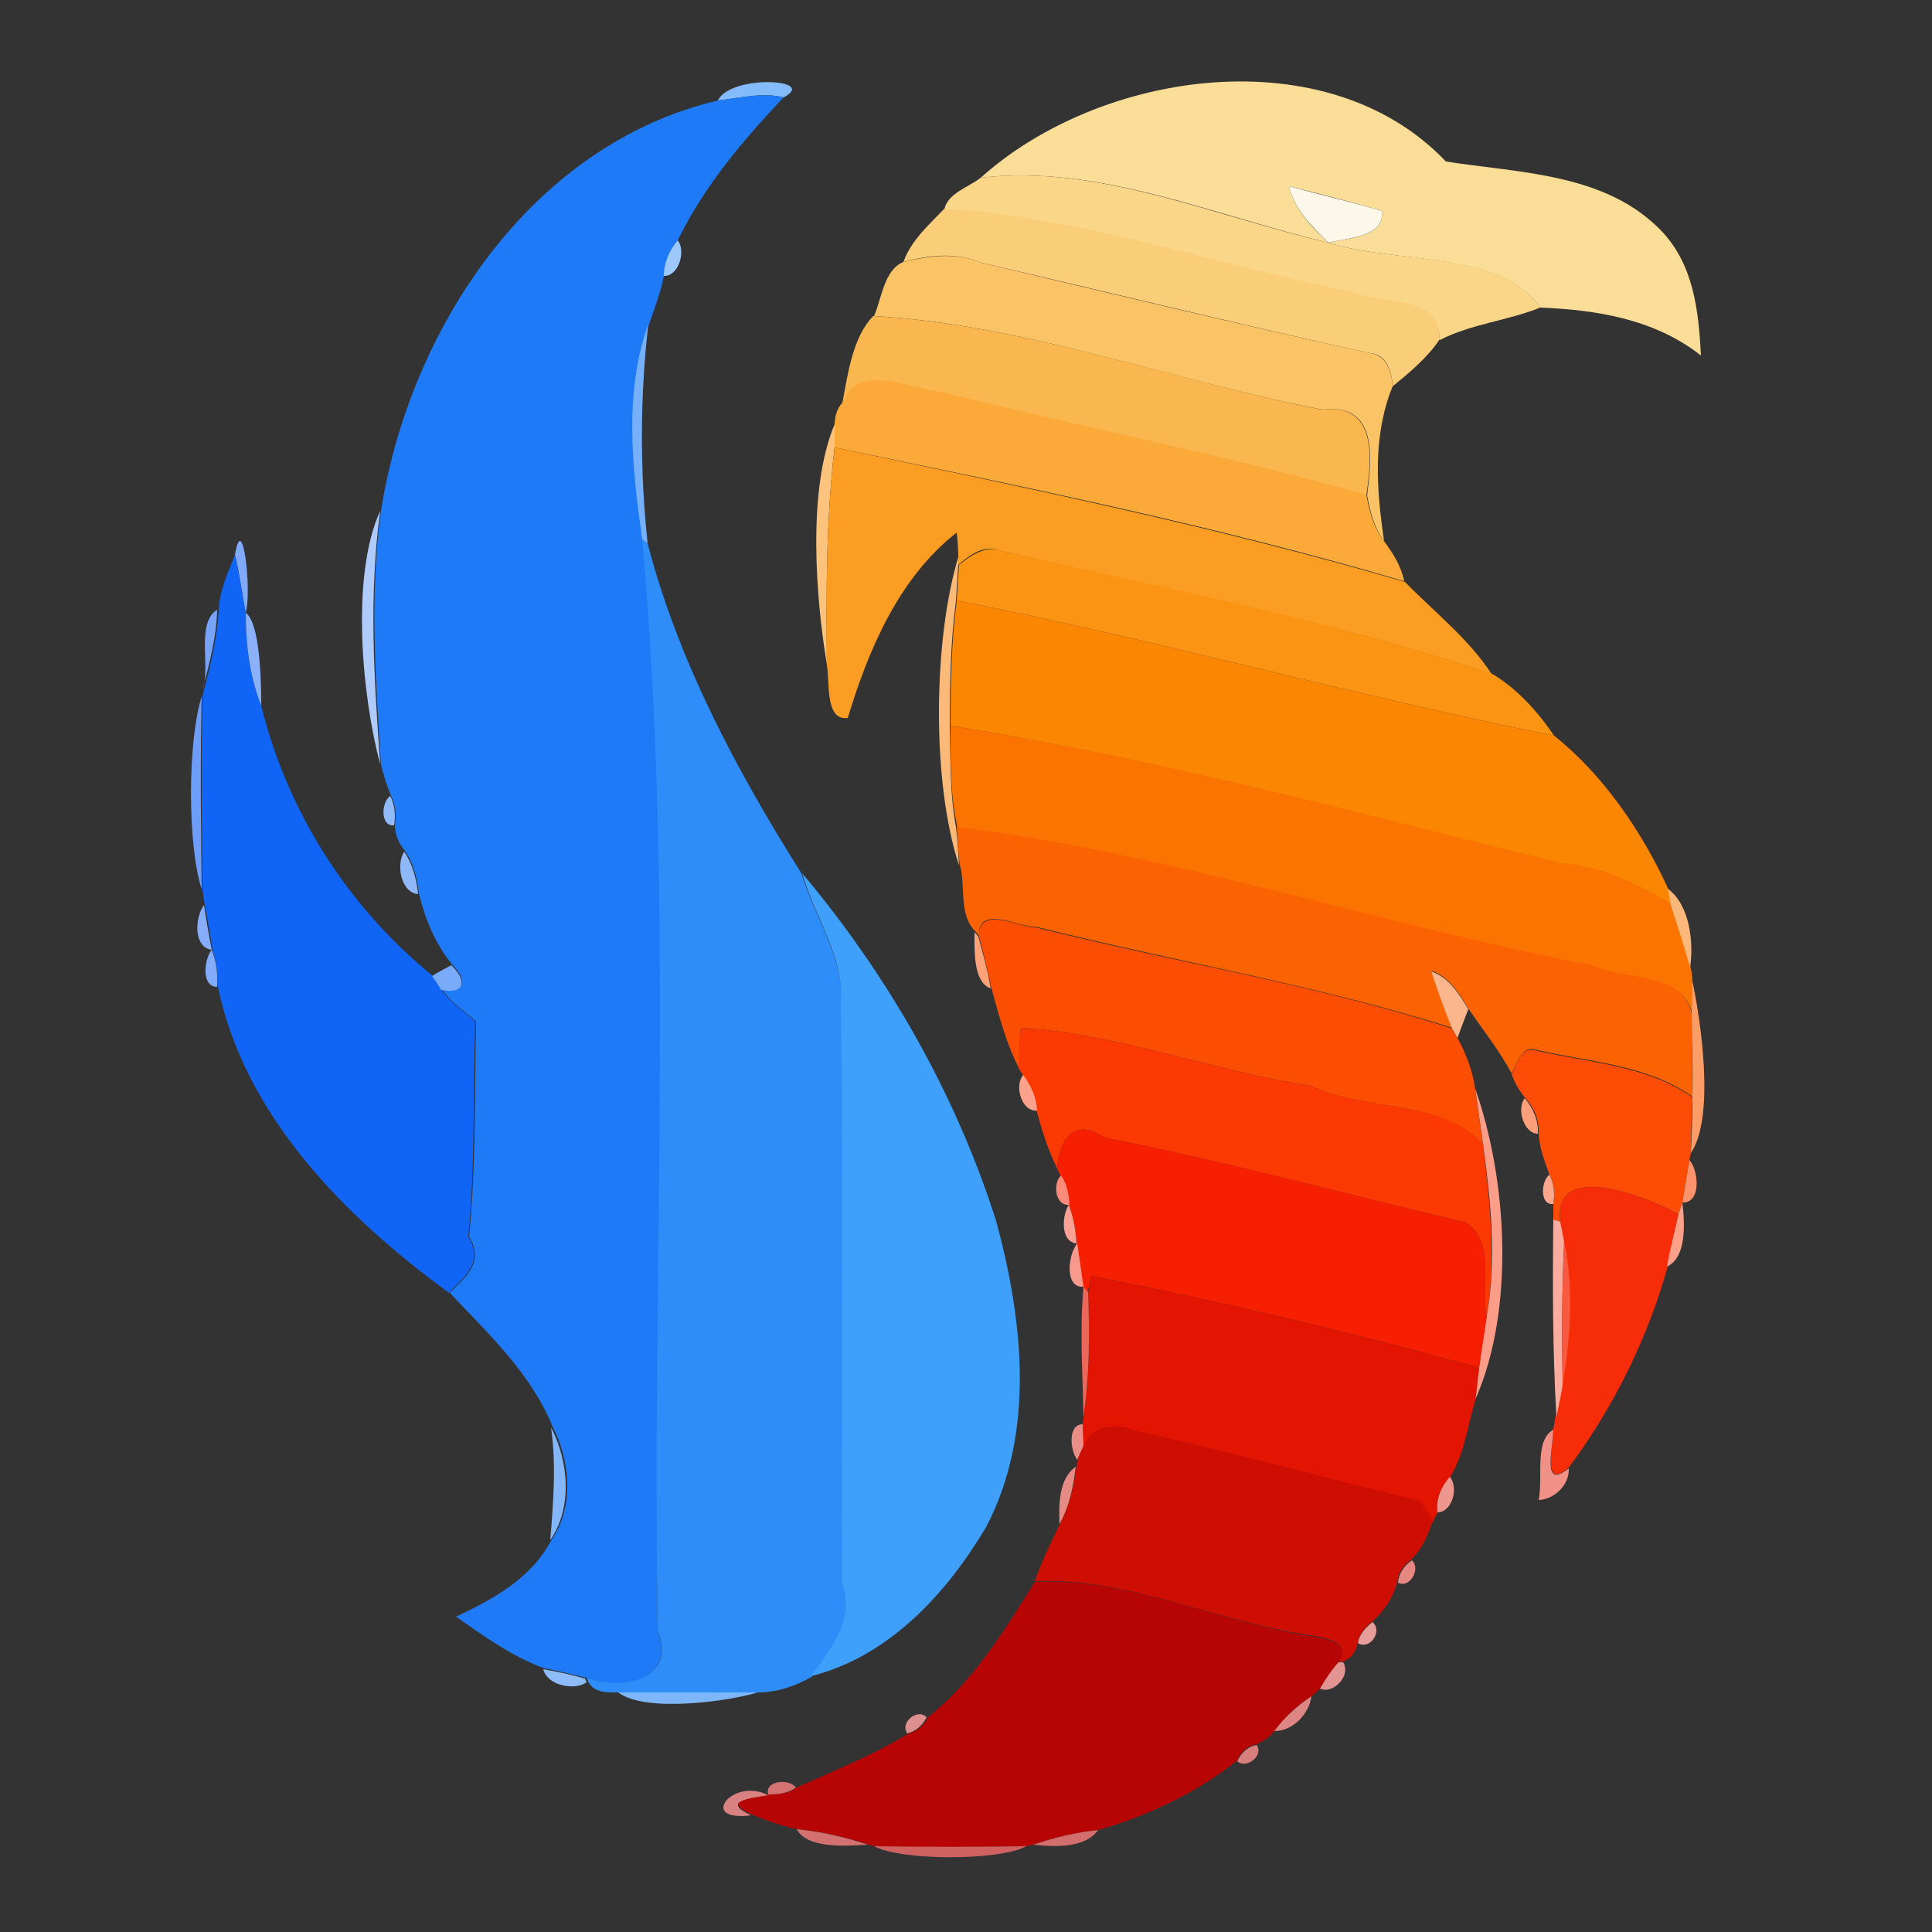 <?xml version="1.0" encoding="utf-8"?>
<!-- Generator: Adobe Illustrator 26.0.3, SVG Export Plug-In . SVG Version: 6.00 Build 0)  -->
<svg version="1.1" id="Layer_1" xmlns="http://www.w3.org/2000/svg" xmlns:xlink="http://www.w3.org/1999/xlink" x="0px" y="0px"
	 viewBox="0 0 250 250" style="enable-background:new 0 0 250 250;" xml:space="preserve">
<rect x="0" y="0" width="250" height="250" fill="#333333" stroke="none"/>
<style type="text/css">
	.st0{fill:#84BCFB;}
	.st1{fill:#FADD96;}
	.st2{fill:#1F7AF7;}
	.st3{fill:#FAD688;}
	.st4{fill:#FDF7E9;}
	.st5{fill:#FACD78;}
	.st6{fill:#9DC8FB;}
	.st7{fill:#FAC366;}
	.st8{fill:#FAB750;}
	.st9{fill:#76B0FA;}
	.st10{fill:#FBAA3A;}
	.st11{fill:#FCC37C;}
	.st12{fill:#FB9C23;}
	.st13{fill:#AECBFB;}
	.st14{fill:#7FAAF9;}
	.st15{fill:#2E8DF9;}
	.st16{fill:#FB9412;}
	.st17{fill:#1065F6;}
	.st18{fill:#FCBA79;}
	.st19{fill:#FB8602;}
	.st20{fill:#77A4F9;}
	.st21{fill:#8AB1FA;}
	.st22{fill:#6D9DF8;}
	.st23{fill:#FB7401;}
	.st24{fill:#91BAFA;}
	.st25{fill:#FB6202;}
	.st26{fill:#8FB8FA;}
	.st27{fill:#3EA0FA;}
	.st28{fill:#FCB77B;}
	.st29{fill:#85ADF9;}
	.st30{fill:#FC4E03;}
	.st31{fill:#FDA279;}
	.st32{fill:#82ABF9;}
	.st33{fill:#79ABFA;}
	.st34{fill:#FCB68D;}
	.st35{fill:#FC9D67;}
	.st36{fill:#FC3803;}
	.st37{fill:#FC4C05;}
	.st38{fill:#FCA18B;}
	.st39{fill:#FB9D89;}
	.st40{fill:#FD9F7B;}
	.st41{fill:#F71F01;}
	.st42{fill:#FC936D;}
	.st43{fill:#FB8A7A;}
	.st44{fill:#FCA68E;}
	.st45{fill:#F72C09;}
	.st46{fill:#FAA196;}
	.st47{fill:#FCA089;}
	.st48{fill:#FAAC9F;}
	.st49{fill:#F7998D;}
	.st50{fill:#F85941;}
	.st51{fill:#E31502;}
	.st52{fill:#EC675A;}
	.st53{fill:#EA8D86;}
	.st54{fill:#84B6FA;}
	.st55{fill:#CE0D03;}
	.st56{fill:#F09086;}
	.st57{fill:#E78B85;}
	.st58{fill:#EE978F;}
	.st59{fill:#E68781;}
	.st60{fill:#B60504;}
	.st61{fill:#E79D99;}
	.st62{fill:#E39392;}
	.st63{fill:#8DBBFB;}
	.st64{fill:#7EB6FA;}
	.st65{fill:#DD8684;}
	.st66{fill:#DD8E8E;}
	.st67{fill:#D87E7D;}
	.st68{fill:#D47272;}
	.st69{fill:#D98281;}
	.st70{fill:#D37170;}
	.st71{fill:#D26E6D;}
	.st72{fill:#CF6261;}
</style>
<g id="_x23_84bcfbff">
	<path class="st0" d="M92.9,13c1.6-3.4,13.1-2.8,8.5-0.4C98.6,11.9,95.7,12.7,92.9,13z"/>
</g>
<g id="_x23_fadd96ff">
	<path class="st1" d="M126.9,23c15.6-14,44.9-18.2,60.2-2.1c9.6,1.5,20.8,1.5,28,9.1c4.1,4.4,4.7,10.3,5,16
		c-6-4.7-13.4-5.9-20.8-6.2c-5.1-7.4-18.6-5.6-27.4-8.4c2.4-0.6,7.4-0.7,6.9-4.1c-4-1.2-8-2.2-12-3.2c0.7,3,2.9,5.3,5.1,7.3
		C157.1,27.9,142.1,21.2,126.9,23z"/>
</g>
<g id="_x23_1f7af7ff">
	<path class="st2" d="M92.9,13c2.8-0.3,5.7-1.1,8.5-0.4c-5.3,5.6-10.3,11.5-13.7,18.5c-1.1,1.3-1.7,2.9-1.8,4.6
		c-0.4,2.1-1.2,4.2-1.9,6.2c-3.2,8.9-2.2,18.7-0.8,27.9c4.2,46.9,1.2,94.2,1.9,141.2c2.5,6.6-5.1,7.9-9.2,6.1
		c-1.8-0.4-3.6-0.9-5.4-1.2c-4.2-1.5-7.9-4.2-11.5-6.7c4.9-2.3,9.8-5,12.4-10c2.9-4.2,2.4-10.2,0.1-14.6c-2.8-6.9-8.3-12-13.3-17.3
		c1.8-1.9,4.6-3.8,2.5-7.3c0.9-9.2,0.7-18.5,0.9-27.8c-1.5-1.4-3.3-2.5-4.4-4.2c3.2,0.6,3.2-1.3,1.3-3.2c-2.2-2.7-3.5-5.9-4.3-9.2
		c-0.2-1.9-0.7-3.9-1.8-5.5c-0.8-1-1.3-2.1-1.3-3.3c0.2-1.3,0.1-2.7-0.5-3.8c-0.5-1.3-1-2.7-1.3-4.1c-0.7-10.9-1.5-21.9,0-32.8
		C53,42.6,68.7,18.7,92.9,13z"/>
</g>
<g id="_x23_fad688ff">
	<path class="st3" d="M126.9,23c15.2-1.8,30.2,5,45,8.4c8.7,2.8,22.3,0.9,27.4,8.4c-4.2,1.7-8.9,2.1-13,4.2
		c-0.1-5.8-7.4-4.5-11.2-6.1c-17.6-3.5-34.9-9.7-52.9-10.8C122.6,25,125.4,24.2,126.9,23z"/>
</g>
<g id="_x23_fdf7e9ff">
	<path class="st4" d="M166.8,24.1c4,1.1,8,2,12,3.2c0.5,3.4-4.6,3.5-6.9,4.1C169.7,29.3,167.5,27.1,166.8,24.1z"/>
</g>
<g id="_x23_facd78ff">
	<path class="st5" d="M122.2,27c18,1.1,35.3,7.3,52.9,10.8c3.8,1.6,11.2,0.2,11.2,6.1c-1.6,2.4-3.9,4.3-6.1,6.1
		c-0.1-1.9-0.7-4.1-2.9-4.3C160.5,42,143.8,37.9,127,34c-3.3-1.4-6.8-1-10.1-0.1C117.9,31.1,120.2,29.1,122.2,27z"/>
</g>
<g id="_x23_9dc8fbff">
	<path class="st6" d="M85.9,35.7c0-1.7,0.7-3.3,1.8-4.6C88.8,32.5,87.8,35.8,85.9,35.7z"/>
</g>
<g id="_x23_fac366ff">
	<path class="st7" d="M116.9,33.9c3.3-0.8,6.8-1.3,10.1,0.1c16.8,4,33.5,8,50.3,11.7c2.2,0.3,2.8,2.5,2.9,4.3
		c-2.6,6.4-2.1,13.3-1.1,20c-1.3-1.7-1.8-3.8-2.2-5.9c0.6-4.7,1.5-12-5.8-11.1c-19.3-3.7-38.4-11-58-12.1
		C114.1,38.6,114.4,34.9,116.9,33.9z"/>
</g>
<g id="_x23_fab750ff">
	<path class="st8" d="M113,40.9c19.6,1.1,38.7,8.3,58,12.1c7.3-0.9,6.5,6.4,5.8,11.1c-18.3-5.1-37-8.8-55.5-13.4
		c-4-0.5-10.2-3.7-12.3,1.5C109.7,48.3,110.4,43.5,113,40.9z"/>
</g>
<g id="_x23_76b0faff">
	<path class="st9" d="M83.1,69.8c-1.3-9.2-2.4-19,0.8-27.9c-1.1,9.5-1.1,19-0.1,28.4L83.1,69.8z"/>
</g>
<g id="_x23_fbaa3aff">
	<path class="st10" d="M109,52.1c2.1-5.2,8.3-1.9,12.3-1.5c18.5,4.6,37.2,8.3,55.5,13.4c0.4,2.1,0.9,4.2,2.2,5.9
		c1.2,1.6,2.3,3.3,2.7,5.3C157.6,68.1,132.7,63,108,57.9c0-0.7,0-2.2,0-2.9C108,53.9,108.3,52.9,109,52.1z"/>
</g>
<g id="_x23_fcc37cff">
	<path class="st11" d="M107,86c-1.4-8.3-2.6-22.6,1-31.1c0,0.7,0,2.2,0,2.9C106.9,67.2,106.9,76.6,107,86z"/>
</g>
<g id="_x23_fb9c23ff">
	<path class="st12" d="M108,57.9c24.7,5.2,49.6,10.3,73.8,17.4c3.8,3.9,8.2,7.3,11.2,11.9c-20.7-6.9-42.2-10.9-63.4-15.9
		c-2.2-0.9-4,0.4-5.6,1.8l0-1c0-0.8-0.1-2.4-0.2-3.2c-7.5,5.9-11.4,15.1-14.1,24c-3,0.4-2.3-4.7-2.7-6.8
		C106.9,76.6,106.9,67.2,108,57.9z"/>
</g>
<g id="_x23_aecbfbff">
	<path class="st13" d="M49.2,98.9c-2.3-8.5-3.9-24.3,0-32.8C47.7,77,48.4,87.9,49.2,98.9z"/>
</g>
<g id="_x23_7faaf9ff">
	<path class="st14" d="M30.4,71.8c1-6,2.2,4.7,1.4,7.5C31.3,76.8,31,74.2,30.4,71.8z"/>
</g>
<g id="_x23_2e8df9ff">
	<path class="st15" d="M83.1,69.8l0.7,0.5c3.9,15.1,11.5,29.4,19.9,42.7c1.7,5.7,5.5,10.8,5.2,17c0.3,25-0.1,50,0.2,75
		c1.5,4.8-1.5,8.5-4.1,12c-2.1,1.2-4.5,2-6.9,2c-6,0-12,0-18,0c-1.5,0-3.2,0.1-4-1.4l-0.2-0.5c4.2,1.7,11.8,0.4,9.2-6.1
		C84.3,163.9,87.3,116.7,83.1,69.8z"/>
</g>
<g id="_x23_fb9412ff">
	<path class="st16" d="M124.1,73.1c1.6-1.3,3.5-2.6,5.6-1.8c21.2,4.9,42.7,9,63.4,15.9c3.2,1.9,5.9,4.9,8,8
		c-25.9-5.2-51.4-12.4-77.3-17.5C123.9,76.1,124,74.6,124.1,73.1z"/>
</g>
<g id="_x23_1065f6ff">
	<path class="st17" d="M30.4,71.8c0.6,2.5,0.9,5,1.4,7.5c0,4.1,0.5,8.2,2,12c3.4,13.8,11.2,26,22.1,34.9c0.3,0.5,0.9,1.4,1.2,1.8
		c1.1,1.7,2.9,2.8,4.4,4.2c-0.3,9.3,0,18.6-0.9,27.8c2.1,3.5-0.7,5.3-2.5,7.3c-13.4-9.8-26.4-22.8-29.9-39.6c0-1.6-0.2-3.3-0.7-4.8
		c-0.2-1.4-0.7-4.3-1-5.8c-0.1-0.5-0.2-1.5-0.3-2c-0.1-8.3-0.2-16.7,0-25l0.2-0.8c0.9-3.4,1.7-6.8,1.9-10.3
		C28.4,76.4,29.5,74.1,30.4,71.8z"/>
</g>
<g id="_x23_fcba79ff">
	<path class="st18" d="M124.1,112c-3.6-11-3.3-29.3-0.1-39.9l0,1c-0.1,1.5-0.2,3.1-0.3,4.6c-0.7,5.4-0.8,10.8-0.8,16.2
		c0.1,4.4,0,8.8,0.8,13.1C123.9,108.7,124,110.4,124.1,112z"/>
</g>
<g id="_x23_fb8602ff">
	<path class="st19" d="M123,93.9c0-5.4,0.1-10.9,0.8-16.2c25.9,5.1,51.4,12.3,77.3,17.5c6.3,5,11.4,12.4,14.8,19.9
		c0.1,0.5,0.3,1.4,0.3,1.9c-4.3-2.6-8.9-4.8-14-5.2C175.9,105.3,149.7,98.2,123,93.9z"/>
</g>
<g id="_x23_77a4f9ff">
	<path class="st20" d="M26.2,89.2c1.1-2.7-0.9-8.6,1.9-10.3C28,82.5,27.1,85.9,26.2,89.2z"/>
</g>
<g id="_x23_8ab1faff">
	<path class="st21" d="M31.8,79.3c1.8,1.3,2,8.4,2,12C32.3,87.5,31.8,83.4,31.8,79.3z"/>
</g>
<g id="_x23_6d9df8ff">
	<path class="st22" d="M26.1,115.1c-1.9-6-1.8-19.3,0-25C25.9,98.4,26,106.8,26.1,115.1z"/>
</g>
<g id="_x23_fb7401ff">
	<path class="st23" d="M123,93.9c26.7,4.2,52.9,11.4,79.2,17.8c5.1,0.4,9.7,2.7,14,5.2c0.9,2.8,1.8,5.6,2.6,8.4
		c0.1,0.4,0.2,1.3,0.2,1.7c0,1.4,0,2.8,0,4.2c-1.4-5.5-8.8-4.2-12.9-6.2c-27.5-5.3-54.4-14.4-82.2-17.9
		C122.9,102.7,123,98.3,123,93.9z"/>
</g>
<g id="_x23_91bafaff">
	<path class="st24" d="M50.5,103c0.6,1.2,0.7,2.5,0.5,3.8C49.2,107,49.3,103.8,50.5,103z"/>
</g>
<g id="_x23_fb6202ff">
	<path class="st25" d="M123.8,107c27.8,3.5,54.7,12.6,82.2,17.9c4.1,2,11.5,0.7,12.9,6.2c0,3.6,0.1,7.2,0.1,10.8
		c-5.8-4.1-13.3-4.5-20-6c-2.1-0.8-2.6,1.6-3.4,3c-1.6-3-3.7-5.6-5.6-8.4c-1.2-2-2.5-4.1-4.8-4.9c0.8,2.5,1.8,4.9,2.7,7.4
		c-17.6-5.6-36-8.6-53.9-13.1c-1.8,0.2-7.6-3-7.3,1.2l-0.5-0.6c-2.2-2.2-1.2-5.8-2-8.6C124,110.4,123.9,108.7,123.8,107z"/>
</g>
<g id="_x23_8fb8faff">
	<path class="st26" d="M52.3,110.2c1.1,1.6,1.6,3.6,1.8,5.5C51.9,115.5,51.2,111.9,52.3,110.2z"/>
</g>
<g id="_x23_3ea0faff">
	<path class="st27" d="M103.8,113c11.1,13.2,19.9,28.6,25.1,45c3.5,12.9,5.1,27.4-1.3,39.6c-5.1,8.6-12.6,16.8-22.7,19.3
		c2.6-3.5,5.7-7.2,4.1-12c-0.2-25,0.2-50-0.2-75C109.3,123.8,105.4,118.7,103.8,113z"/>
</g>
<g id="_x23_fcb77bff">
	<path class="st28" d="M215.8,115c2.8,2,3.4,6.8,2.9,10.2c-0.8-2.8-1.7-5.6-2.6-8.4C216.1,116.4,215.9,115.5,215.8,115z"/>
</g>
<g id="_x23_85adf9ff">
	<path class="st29" d="M26.4,117.1c0.2,1.5,0.7,4.3,1,5.8C25,122.6,25.2,118.7,26.4,117.1z"/>
</g>
<g id="_x23_fc4e03ff">
	<path class="st30" d="M126.7,121.2c-0.2-4.2,5.5-1.1,7.3-1.2c17.9,4.5,36.3,7.4,53.9,13.1c0.2,0.3,0.5,0.9,0.7,1.2
		c1.1,2.1,2,4.3,2.3,6.7c0.3,2.4,0.7,4.8,1,7.1c-5.6-6-15.4-4.2-22.3-7.6c-12.6-1.9-24.7-6.7-37.5-7.5c-0.2,1.8-0.2,3.6-0.2,5.3
		c-1.7-3.2-2.6-6.8-3.6-10.4C127.8,125.7,127.3,123.4,126.7,121.2z"/>
</g>
<g id="_x23_fda279ff">
	<path class="st31" d="M126.1,120.6l0.5,0.6c0.6,2.2,1.2,4.4,1.6,6.7C125.9,127.1,126.1,122.9,126.1,120.6z"/>
</g>
<g id="_x23_82abf9ff">
	<path class="st32" d="M27.4,122.9c0.6,1.5,0.8,3.2,0.7,4.8C26,127.7,26.4,124.1,27.4,122.9z"/>
</g>
<g id="_x23_79abfaff">
	<path class="st33" d="M58.4,124.9c2,1.9,1.9,3.8-1.3,3.2c-0.3-0.5-0.9-1.4-1.2-1.8C56.5,125.9,57.8,125.2,58.4,124.9z"/>
</g>
<g id="_x23_fcb68dff">
	<path class="st34" d="M185.2,125.7c2.3,0.8,3.6,2.9,4.8,4.9c-0.5,1.2-0.9,2.4-1.4,3.7c-0.2-0.3-0.5-0.9-0.7-1.2
		C186.9,130.6,186,128.2,185.2,125.7z"/>
</g>
<g id="_x23_fc9d67ff">
	<path class="st35" d="M219,127c1,4.6,3,17.5-0.2,22.2c0.1-1.8,0.2-5.4,0.2-7.2c0.1-3.6-0.1-7.2-0.1-10.8
		C218.9,129.8,219,128.4,219,127z"/>
</g>
<g id="_x23_fc3803ff">
	<path class="st36" d="M132.1,133c12.8,0.8,24.9,5.6,37.5,7.5c7,3.4,16.8,1.6,22.3,7.6c0.9,7.4,1.7,14.9,0.5,22.2
		c-1-3.8,1.3-9.5-2.7-12.1c-15.6-3.7-31.1-7.9-46.8-11c-4.3-3-6,1.1-6.1,4c-1.2-2.4-2-5-2.7-7.6c-0.1-1.7-0.8-3.2-1.8-4.6l-0.5-0.8
		C131.9,136.5,131.9,134.8,132.1,133z"/>
</g>
<g id="_x23_fc4c05ff">
	<path class="st37" d="M195.6,139c0.8-1.4,1.2-3.8,3.4-3c6.7,1.5,14.2,1.9,20,6c-0.1,1.8-0.2,5.4-0.2,7.2l-0.2,0.9
		c-0.2,1.4-0.7,4.1-0.9,5.5c-0.1,0.4-0.4,1.1-0.5,1.5c-4.5-2.4-16.3-7-15.3,1l-0.9-0.3c0-0.5,0-1.5,0-2c0.2-1.3,0.1-2.7-0.5-3.8
		c-0.6-1.7-1.3-3.4-1.4-5.3c0.1-1.8-0.6-3.4-1.7-4.6C196.6,141.2,196,140.1,195.6,139z"/>
</g>
<g id="_x23_fca18bff">
	<path class="st38" d="M132.4,139.1c1,1.3,1.7,2.9,1.8,4.6C132.2,143.9,131.2,140.5,132.4,139.1z"/>
</g>
<g id="_x23_fb9d89ff">
	<path class="st39" d="M190.9,140.9c4.1,11.6,5.2,28.5,0,40.2c0.2-1.4,0.3-2.8,0.5-4.2c0.3-2.2,0.6-4.5,1-6.7
		c1.3-7.3,0.5-14.9-0.5-22.2C191.6,145.7,191.2,143.3,190.9,140.9z"/>
</g>
<g id="_x23_fd9f7bff">
	<path class="st40" d="M197.3,142.1c1.1,1.3,1.8,2.9,1.7,4.6C197.2,146.7,196.2,143.5,197.3,142.1z"/>
</g>
<g id="_x23_f71f01ff">
	<path class="st41" d="M136.8,151.2c0.1-2.9,1.8-7,6.1-4c15.8,3.1,31.2,7.3,46.8,11c4,2.6,1.7,8.3,2.7,12.1c-0.3,2.2-0.7,4.4-1,6.7
		c-16.5-4.6-33.4-8.6-50.2-11.9c-0.1,0.5-0.3,1.6-0.5,2.1l-0.6-0.7c-0.2-1.4-0.6-4.2-0.8-5.6c-0.1-1.7-0.4-3.4-1-5
		c-0.1-1.3-0.2-2.7-1.1-3.8L136.8,151.2z"/>
</g>
<g id="_x23_fc936dff">
	<path class="st42" d="M217.7,155.6c0.2-1.4,0.7-4.1,0.9-5.5C219.8,151.4,220.2,155.7,217.7,155.6z"/>
</g>
<g id="_x23_fb8a7aff">
	<path class="st43" d="M137.3,152.1c0.8,1.1,1,2.5,1.1,3.8C136.5,156.1,136.2,153.1,137.3,152.1z"/>
</g>
<g id="_x23_fca68eff">
	<path class="st44" d="M200.5,152c0.6,1.2,0.7,2.5,0.5,3.8C199.2,156,199.4,152.8,200.5,152z"/>
</g>
<g id="_x23_f72c09ff">
	<path class="st45" d="M201.9,158.1c-1-8,10.8-3.4,15.3-1c-0.5,2.3-1.1,4.5-1.4,6.8c-2.6,9.3-7,18.2-12.8,26c-3.4,2.9-2.1-2.2-2-5
		c0.1-0.4,0.2-1.3,0.3-1.7c0.3-1.4,0.6-2.7,0.8-4.1c0.9-6.1,1.4-12.4,0.2-18.5C202.2,160.1,202,158.8,201.9,158.1z"/>
</g>
<g id="_x23_faa196ff">
	<path class="st46" d="M138.3,155.9c0.6,1.6,0.9,3.3,1,5C137.2,160.7,137.4,157.3,138.3,155.9z"/>
</g>
<g id="_x23_fca089ff">
	<path class="st47" d="M217.2,157.1c0.1-0.4,0.4-1.1,0.5-1.5c0.3,2.6,0.6,7.1-2,8.3C216.1,161.6,216.7,159.4,217.2,157.1z"/>
</g>
<g id="_x23_faac9fff">
	<path class="st48" d="M201,157.8l0.9,0.3c0.1,0.6,0.4,2,0.5,2.6c-0.3,6.2-0.3,12.3-0.2,18.5c-0.2,1.4-0.5,2.7-0.8,4.1
		C200.9,174.8,200.9,166.3,201,157.8z"/>
</g>
<g id="_x23_f7998dff">
	<path class="st49" d="M139.4,160.9c0.2,1.4,0.6,4.2,0.8,5.6C137.7,166.7,138.2,162.3,139.4,160.9z"/>
</g>
<g id="_x23_f85941ff">
	<path class="st50" d="M202.4,160.7c1.3,6.1,0.8,12.4-0.2,18.5C202.1,173.1,202.1,166.9,202.4,160.7z"/>
</g>
<g id="_x23_e31502ff">
	<path class="st51" d="M141.2,165.1c16.8,3.3,33.7,7.3,50.2,11.9c-0.2,1.4-0.3,2.8-0.5,4.2c-1,3.3-1.4,7-3.3,10
		c-1.1,1.3-1.9,2.9-1.6,4.6c-0.2,0.3-0.5,0.9-0.6,1.2c-0.5-0.9-1.1-1.8-1.7-2.6c-12.3-3-24.5-6.4-36.8-9.1c-2.8-1.1-5.6-0.6-6.7,2
		c0-0.7-0.1-2.1-0.1-2.8l0.1-0.9c0.8-5.4,0.8-10.8,0.6-16.2C140.9,166.7,141.1,165.6,141.2,165.1z"/>
</g>
<g id="_x23_ec675aff">
	<path class="st52" d="M140.2,166.5l0.6,0.7c0.2,5.4,0.2,10.8-0.6,16.2C140.1,177.8,139.7,172.1,140.2,166.5z"/>
</g>
<g id="_x23_ea8d86ff">
	<path class="st53" d="M139.4,188.9c-0.9-1.1-1.3-4.6,0.7-4.6c0,0.7,0.1,2.1,0.1,2.8C140,187.6,139.6,188.4,139.4,188.9z"/>
</g>
<g id="_x23_84b6faff">
	<path class="st54" d="M71.3,184.7c2.3,4.4,2.8,10.4-0.1,14.6C71.6,194.4,72,189.5,71.3,184.7z"/>
</g>
<g id="_x23_ce0d03ff">
	<path class="st55" d="M140.2,187.1c1.1-2.6,3.9-3.1,6.7-2c12.3,2.8,24.5,6.1,36.8,9.1c0.7,0.8,1.2,1.7,1.7,2.6
		c-0.6,1.8-1.4,3.7-2.8,5c-0.9,0.7-1.7,1.6-1.8,2.9c-0.5,2-1.7,3.8-3.2,5.1c-0.9,0.7-1.7,1.6-1.9,2.7c-0.2,1.3-0.9,2.1-1.9,2.5
		l-0.6,0c1.6-2.4-1.2-2.9-3-3.3c-12.1-1.6-24.1-7.6-36.3-7.1c0.9-2.6,2.1-5,3.3-7.5c1.2-2.3,1.8-4.9,2.1-7.4l0.2-0.9
		C139.6,188.4,140,187.6,140.2,187.1z"/>
</g>
<g id="_x23_f09086ff">
	<path class="st56" d="M199.1,194.1c0.6-3-0.6-7.7,1.9-9.1c-0.1,2.8-1.5,7.8,2,5C203.1,192.1,201.2,194,199.1,194.1z"/>
</g>
<g id="_x23_e78b85ff">
	<path class="st57" d="M137.1,197.2c-0.1-2.5-0.1-5.9,2.1-7.4C138.9,192.3,138.4,194.9,137.1,197.2z"/>
</g>
<g id="_x23_ee978fff">
	<path class="st58" d="M186,195.7c-0.2-1.8,0.5-3.3,1.6-4.6C188.8,192.5,187.9,195.7,186,195.7z"/>
</g>
<g id="_x23_e68781ff">
	<path class="st59" d="M180.9,204.8c0.1-1.2,0.8-2.2,1.8-2.9C183.9,203,182.4,205.6,180.9,204.8z"/>
</g>
<g id="_x23_b60504ff">
	<path class="st60" d="M133.9,204.7c12.2-0.6,24.2,5.4,36.3,7.1c1.8,0.4,4.7,0.9,3,3.3c-0.9,1.1-1.7,2.2-2.4,3.4
		c-0.3,0.3-0.8,0.8-1.1,1c-1.9,1.2-3.5,2.7-4.8,4.5c-0.6,0.8-1.4,1.3-2.3,1.7c-1.2,0.2-2.1,1-2.5,2.1c-5.1,4.1-11.6,7.2-18,9
		c-2.9,0.3-5.7,1-8.4,1.9l-0.8,0.2c-6.6,0.1-13.2,0.2-19.7,0l-0.8-0.2c-3-1-6.1-1.7-9.2-2c-2-0.4-4-1.1-5.9-1.9
		c-3.9-1.8-0.3-2.1,2.2-2.6c1.2,0,2.6-0.1,3.6-0.9c4.9-2.2,9.9-4.2,14.5-7c1.2-0.3,2-1.1,2.5-2.1C126,217.5,129.9,211.1,133.9,204.7
		z"/>
</g>
<g id="_x23_e79d99ff">
	<path class="st61" d="M175.7,212.6c0.2-1.1,1-2,1.9-2.7C179,211.1,177.2,213.6,175.7,212.6z"/>
</g>
<g id="_x23_e39392ff">
	<path class="st62" d="M173.2,215.1l0.6,0c1.1,1.7-1.3,4.2-3,3.4C171.5,217.3,172.3,216.1,173.2,215.1z"/>
</g>
<g id="_x23_8dbbfbff">
	<path class="st63" d="M70.3,216c1.8,0.3,3.6,0.7,5.4,1.2l0.2,0.5C74.3,218.8,70.8,218.1,70.3,216z"/>
</g>
<g id="_x23_7eb6faff">
	<path class="st64" d="M80,219c6,0,12,0,18,0C94.6,220.1,83.5,221.7,80,219z"/>
</g>
<g id="_x23_dd8684ff">
	<path class="st65" d="M164.9,224c1.3-1.8,3-3.3,4.8-4.5C169.4,221.8,167.3,224,164.9,224z"/>
</g>
<g id="_x23_dd8e8eff">
	<path class="st66" d="M117.4,224.3c-1-1.4,1.3-3.3,2.5-2.1C119.4,223.2,118.6,224,117.4,224.3z"/>
</g>
<g id="_x23_d87e7dff">
	<path class="st67" d="M160.1,227.9c0.5-1.1,1.4-1.9,2.5-2.1C163.6,227.1,161.3,229,160.1,227.9z"/>
</g>
<g id="_x23_d47272ff">
	<path class="st68" d="M99.4,232.2c-0.5-1.8,2.7-2.1,3.6-0.9C101.9,232.1,100.6,232.2,99.4,232.2z"/>
</g>
<g id="_x23_d98281ff">
	<path class="st69" d="M97.2,234.9c-7,0.9-2.4-5,2.2-2.6C96.9,232.7,93.3,233.1,97.2,234.9z"/>
</g>
<g id="_x23_d37170ff">
	<path class="st70" d="M103.1,236.7c3.1,0.3,6.2,1,9.2,2C109.4,238.9,104.4,239.2,103.1,236.7z"/>
</g>
<g id="_x23_d26e6dff">
	<path class="st71" d="M133.7,238.7c2.7-0.9,5.5-1.6,8.4-1.9C140.4,239.2,136.4,239,133.7,238.7z"/>
</g>
<g id="_x23_cf6261ff">
	<path class="st72" d="M113.1,238.9c6.6,0.1,13.2,0.1,19.7,0C129.4,240.8,116.6,240.8,113.1,238.9z"/>
</g>
</svg>
